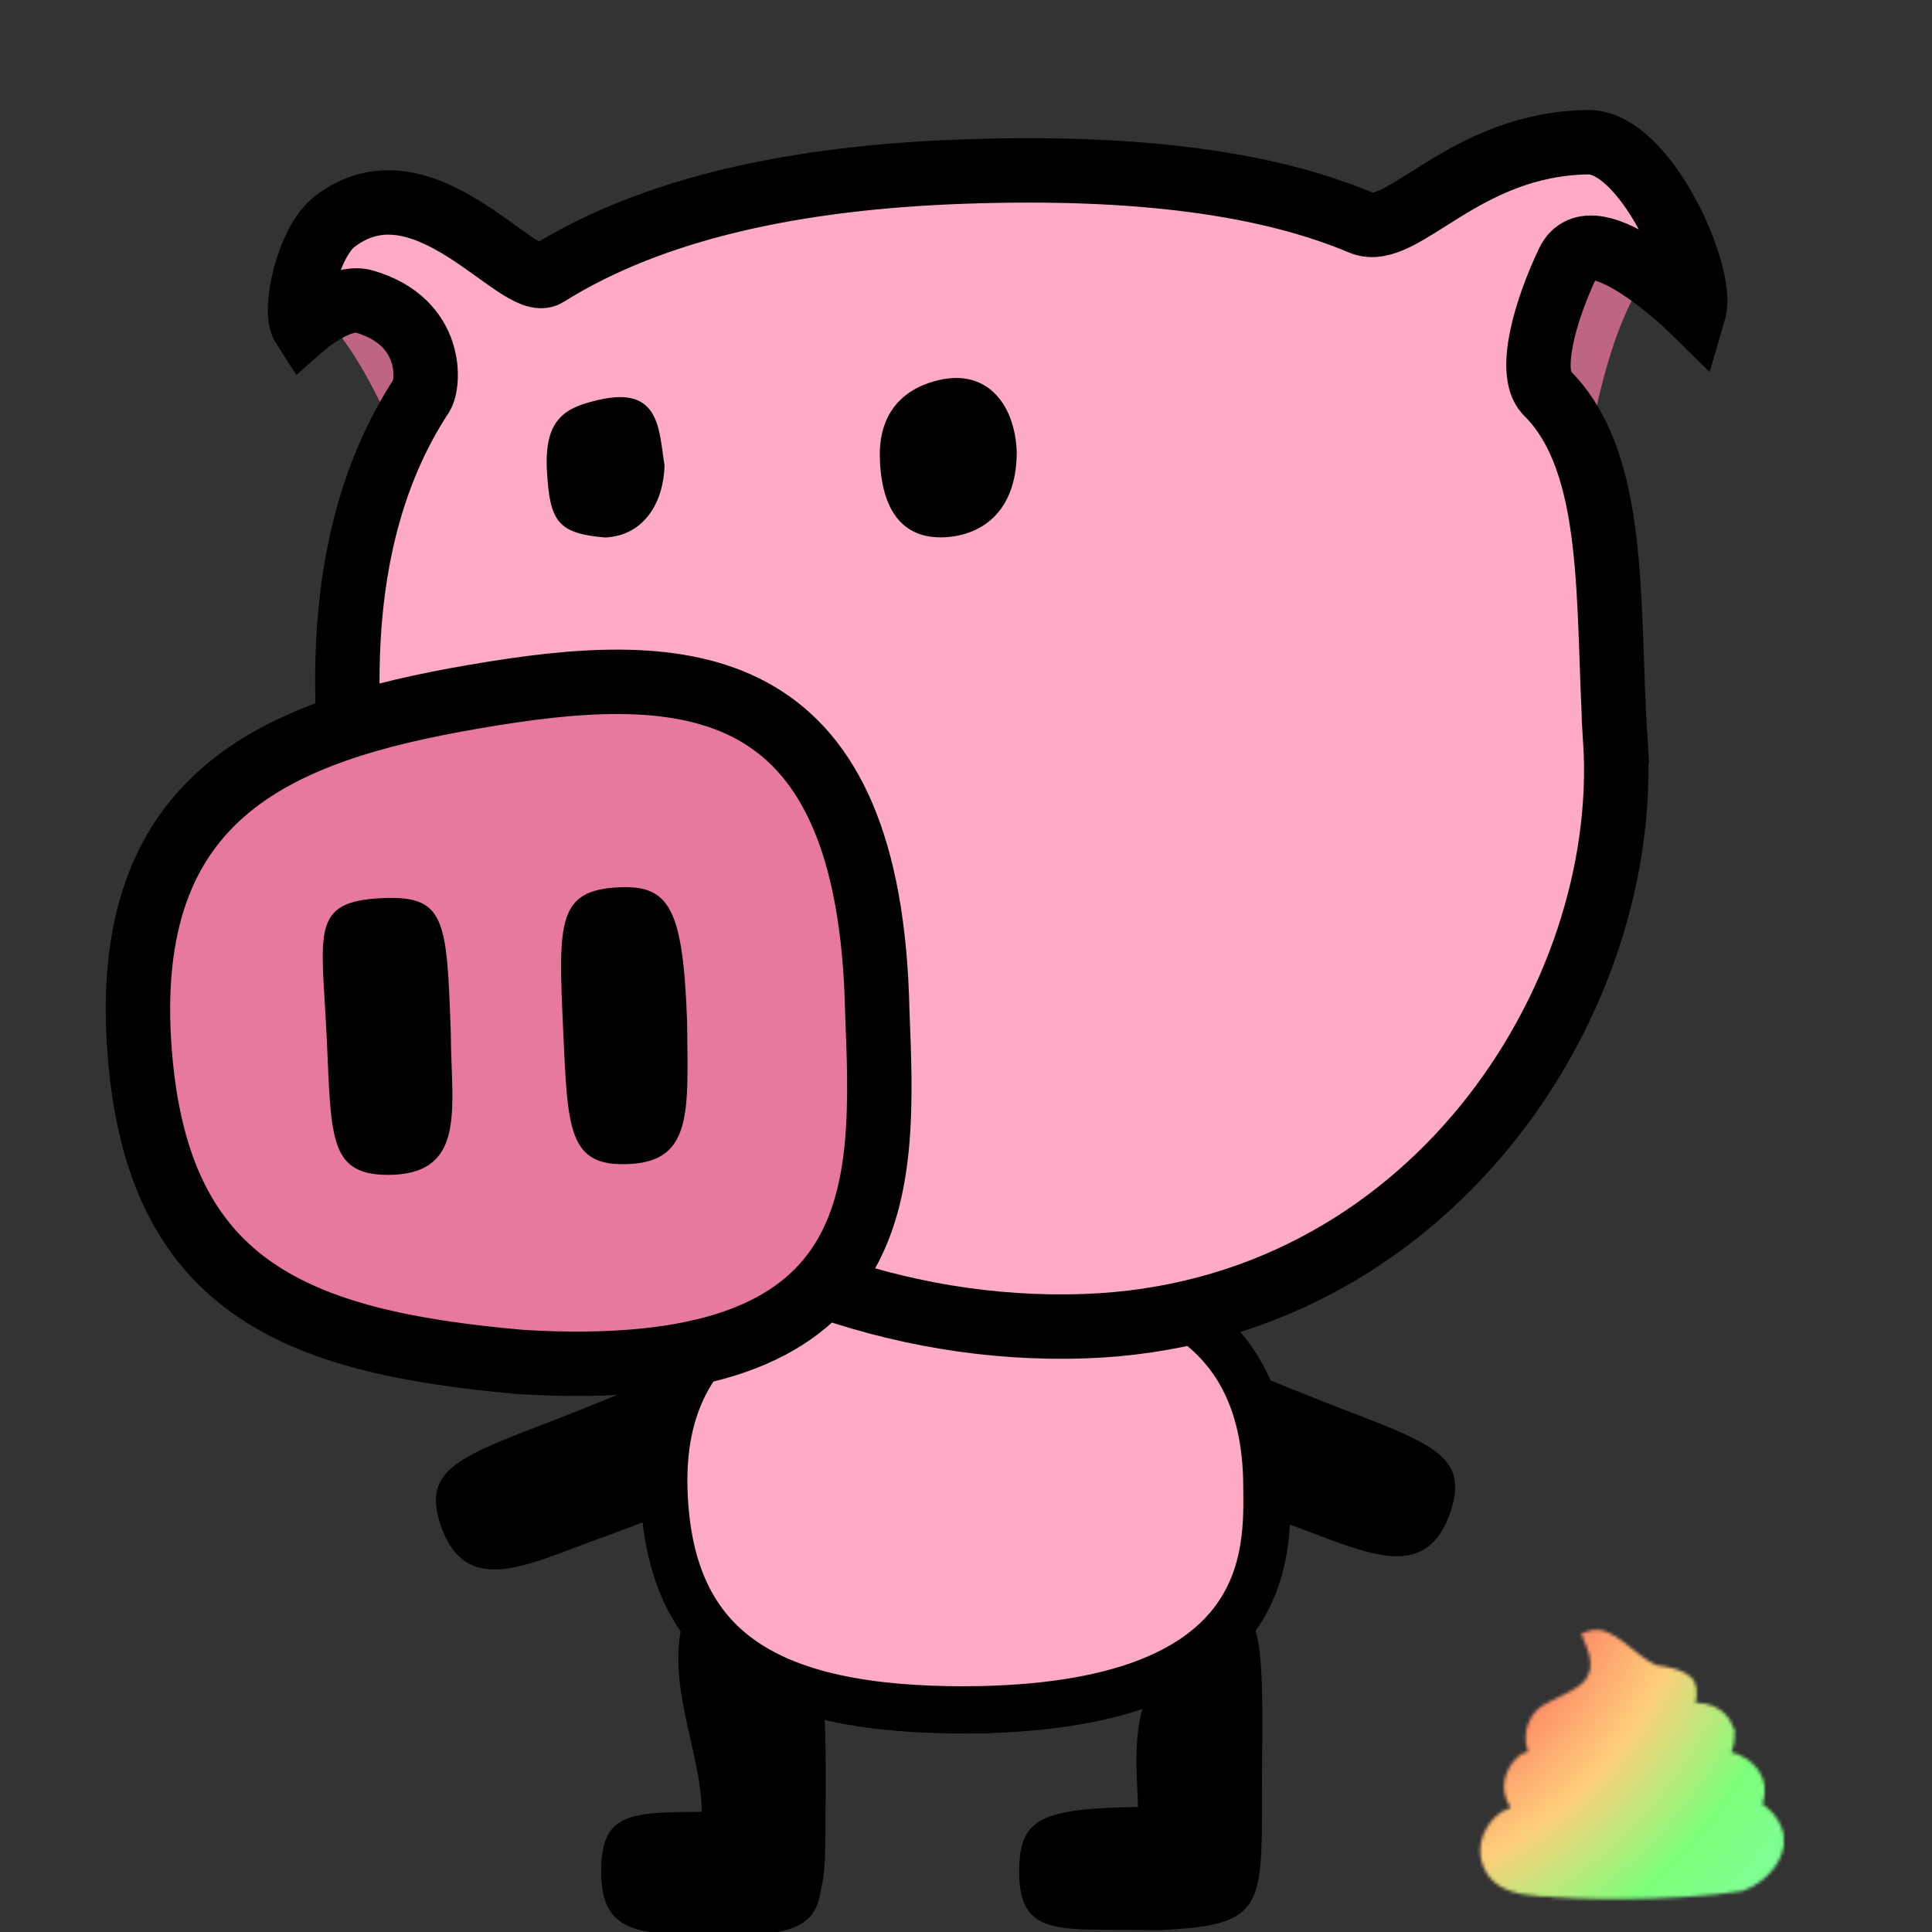 <?xml version="1.0" encoding="UTF-8" standalone="no"?>
    <svg
       version="1.1"
       id="Layer_1"
       x="0px"
       y="0px"
       viewBox="-0 -30 600 600"
       xml:space="preserve"
       width="600"
       height="600"
       xmlns="http://www.w3.org/2000/svg"
       xmlns:svg="http://www.w3.org/2000/svg">
 
  <rect x="-0" y="-30" width="600" height="600" fill="#333333" stroke="none"/>
 
  <defs>
    <radialGradient id="rg1" cx="0.474" cy="0.472" r="50%">
      <stop offset="5%" style="stop-color:#FC4EA7;"/>
      <stop offset="15%" style="stop-color:#FD5258;"/>
      <stop offset="30%" style="stop-color:#FECE7A;"/>
      <stop offset="40%" style="stop-color:#7EFF7A;"/>
      <stop offset="75%" style="stop-color:#7EFFFF;"/>
      <stop offset="90%" style="stop-color:#7BA3FE;"/>
      <stop offset="100%" style="stop-color:#CB70FE;"/>
    </radialGradient>

        <mask id="poo-mask">
         <g
       id="poo"
       transform="matrix(0.789,0,0,0.827,97.136,82.523)">
       <path
       id="path6295-5-8-0"
       style="display:inline;fill:#fff;fill-opacity:1;stroke:#945f01;stroke-width:4.507;stroke-opacity:1"
       d="m 542.056,496.991 c 1.369,4.094 -0.578,10.654 -5.425,14.831 -14.831,7.807 -37.372,14.533 -43.89,15.657 -7.526,-0.164 -10.99,-2.745 -12.511,-7.296 -1.687,-5.048 0.614,-10.495 3.799,-13.033 4.282,-3.095 15.044,-6.265 18.703,-11.029 4.728,-6.155 1.451,-12.944 -0.445,-17.406 8.356,-2.946 15.923,8.506 25.868,12.751 0,0 12.414,1.075 13.901,5.524 z" />
         <path
       id="path6295-4"
       style="display:inline;fill:#fff;fill-opacity:1;stroke:#945f01;stroke-width:4.507;stroke-opacity:1"
       d="m 576.818,554.069 c 0.772,6.178 -4.839,14.242 -14.38,17.778 -27.381,4.053 -67.124,3.221 -78.316,1.863 -12.391,-3.557 -17.182,-8.604 -18.04,-15.47 -0.952,-7.616 4.841,-14.009 11.035,-16.052 10.673,-0.574 30.161,4.055 45.351,3.742 14.898,-0.307 25.526,-5.561 33.365,-5.536 13.132,-0.827 20.146,6.962 20.985,13.675 z" />
         <path
       id="path6295-5"
       style="display:inline;fill:#fff;fill-opacity:1;stroke:#945f01;stroke-width:3.639;stroke-opacity:1"
       d="m 557.257,512.642 c 1.899,4.643 -0.802,12.081 -7.526,16.817 -20.575,8.852 -51.845,16.479 -60.887,17.753 -10.441,-0.186 -15.246,-3.113 -17.356,-8.272 -2.341,-5.723 0.852,-11.9 5.271,-14.778 8.23,-2.668 24.448,-3.126 36.268,-6.532 11.592,-3.34 18.807,-9.638 24.946,-11.251 10.102,-3.377 17.222,1.219 19.285,6.264 z" />
         <path
       id="path6295"
       style="fill:#fff;fill-opacity:1;stroke:#945f01;stroke-width:4.421;stroke-opacity:1"
       d="m 568.583,532.391 c 2.344,5.549 -0.99,14.439 -9.292,20.1 -25.401,10.58 -64.007,19.696 -75.169,21.219 -12.89,-0.222 -18.823,-3.72 -21.428,-9.887 -2.89,-6.841 1.052,-14.223 6.507,-17.663 10.161,-3.189 30.183,-3.737 44.776,-7.807 14.311,-3.992 23.218,-11.52 30.798,-13.447 12.471,-4.036 21.261,1.457 23.808,7.486 z" />
         </g>
        </mask>
      </defs>
 
     <g
       id="lower">
 
       <path
       id="arms"
       style="display:inline;fill:#000000;fill-opacity:1;stroke:none;stroke-width:0.281"
       d="m 375.27,393.08 c -6.734,-0.168 -10.765,3.732 -14.717,14.102 -7.049,18.496 0.795,21.554 37.174,35.297 23.711,8.159 43.665,20.272 52.162,-1.354 7.34,-19.359 -5.066,-22.682 -37.494,-35.287 -18.39,-7.149 -29.493,-12.567 -37.125,-12.758 z m -163.23,4.1 c -7.632,0.191 -18.735,5.609 -37.125,12.758 -32.428,12.606 -44.832,15.928 -37.492,35.287 8.497,21.625 28.449,9.513 52.16,1.354 36.379,-13.743 44.225,-16.801 37.176,-35.297 -3.952,-10.369 -7.985,-14.27 -14.719,-14.102 z" />
         <path
       id="feet"
       style="display:inline;fill:#000000;fill-opacity:1;stroke:none;stroke-width:0.264"
       d="m 213.146,471.418 c -0.205,0 -0.39,0.151 -0.568,0.326 -6.403,20.394 5.208,41.854 5.365,60.947 -22.639,0.091 -31.462,0.343 -31.227,19.008 0.149,19.673 12.953,18.624 34.508,19.537 24.419,0.205 32.079,-2.716 33.59,-13.936 2.192,-8.106 1.267,-19.29 1.639,-31.023 -0.024,-34.99 -0.115,-42.565 -19.457,-42.465 -7.363,0.038 -12.767,-12.395 -15.85,-12.395 z m 174.084,1.58 c -3.4,0.029 -9.338,9.978 -14.773,10.02 -23.918,5.695 -19.185,35.47 -19.045,48.145 -30.253,0.506 -36.567,3.676 -36.896,19.072 -0.544,22.705 14.069,18.346 41.751,19.226 34.602,-1.255 33.658,-6.316 33.646,-43.976 -0.014,-21.014 1.1,-46.318 -3.389,-51.834 -0.373,-0.459 -0.807,-0.657 -1.293,-0.652 z"/>
         <path
       id="body"
       style="fill:#ffaac7;fill-opacity:1;stroke:#000000;stroke-width:14.668;stroke-miterlimit:4;stroke-dasharray:none;stroke-opacity:1"
       d="m 300.101,501.023 c -61.439,0.116 -92.23,-18.206 -93.91,-68.07 -1.793,-53.23 41.169,-68.56 92.762,-68.907 51.593,-0.347 94.364,11.909 94.479,67.647 0.211,20.835 2.19,68.8 -93.331,69.329 z" />
         </g>

        <g transform="rotate(-2, 300, 200)">
         <g
       id="upper">
       <path
       id="inner-ear"
       style="fill:#be6583;fill-opacity:1;stroke:none;stroke-width:1px;stroke-linecap:butt;stroke-linejoin:miter;stroke-opacity:1"
       d="m 97.975,42.883 c 0,0 -1.537,10.703 2.07,13.457 16.017,12.228 27.752,47.258 27.752,47.258 l 18.283,-7.621 -9.662,-46.029 z m 421.715,3.158 -37.248,11.854 -3.785,46.879 19.1,5.258 c 0,0 7.226,-36.23 21.574,-50.379 3.232,-3.187 0.359,-13.611 0.359,-13.611 z" />
         <path
       id="head"
       style="display:inline;fill:#ffaac7;fill-opacity:1;stroke:#000000;stroke-width:20;stroke-miterlimit:4;stroke-dasharray:none;stroke-opacity:1"
       d="m 501.53,206.954 c 2.309,80.716 -64.022,176.078 -171.071,176.078 -117.063,0 -222.709,-96.957 -221.975,-201.113 0.283,-40.147 9.567,-71.302 26.282,-94.946 2.411,-3.41 4.72,-22.677 -16.72,-29.761 -7.723,-2.552 -19.269,6.931 -19.269,6.931 -2.975,-5.01 2.468,-26.005 10.839,-32.026 28.359,-20.4 56.525,23.766 65.294,18.687 33.535,-19.419 78.233,-27.439 130.515,-27.439 55.118,0 94.605,7.134 122.95,20.227 12.516,5.781 32.396,-23.373 71.146,-22.573 17.699,0.365 34.796,42.33 31.049,53.617 0,0 -30.405,-32.143 -38.482,-16.611 -7.891,15.174 -13.626,33.578 -8.262,40.117 21.63,22.676 16.497,66.568 17.706,108.812 z" />
         <path
       id="snout"
       style="fill:#e7799e;fill-opacity:1;stroke:#000000;stroke-width:20;stroke-miterlimit:4;stroke-dasharray:none;stroke-opacity:1"
       d="M 155.15,388.038 C 84.297,379.327 42.117,360.421 40.058,284.781 37.86,204.035 91.002,188.125 153.743,180.255 c 63.231,-7.932 117.13,-1.19 115.789,102.616 0.259,55.303 1.203,116.213 -114.382,105.167 z"/>
         <path
       id="nos"
       style="fill:#000000;fill-opacity:1;stroke:none;stroke-width:0.264"
       d="m 190.936,241.768 c -19.343,0.149 -19.473,9.842 -19.104,43.258 0.346,31.302 -0.134,43.182 19.34,42.73 19.671,-0.332 18.504,-16.42 19.219,-43.521 -0.024,-34.99 -3.902,-42.586 -19.455,-42.467 z m -73.461,0.795 c -23.133,0.12 -19.473,9.84 -19.104,43.256 0.346,31.302 -0.892,42.803 19.34,42.73 22.703,-0.332 18.506,-20.968 19.221,-43.521 -0.024,-34.99 -0.115,-42.565 -19.457,-42.465 z" />
         <path
       id="eyes"
       style="display:inline;fill:#000000;fill-opacity:1;stroke:none;stroke-width:0.186"
       d="m 295.422,87.824 c -12.176,2.438 -19.021,10.521 -19.104,23.548 -0.099,15.596 5.745,25.511 19.34,25.286 10.626,-0.166 22.504,-6.338 23.219,-25.68 -0.024,-14.717 -8.205,-26.208 -23.455,-23.154 z m -105.461,2.396 c -10.334,1.972 -17.473,4.902 -17.104,21.547 0.346,15.593 2.535,19.513 17.34,21.286 12.301,-0.166 18.506,-10.445 19.221,-21.68 -1.38,-11.098 -0.457,-24.778 -19.457,-21.153 z"/>
         </g>
    </g>

     <g mask="url(#poo-mask)" >
       <g id="spirals" transform="translate(420,450) rotate(1050)" style="fill:none;stroke-width:80px;stroke-linecap:round;">
    <path id="spiral1" class="sprial" style="stroke:url(#rg1);" d="M0,0C3.36,0.06,6.6,-2.82,7.07,-7.07C7.66,-11.26,5.28,-16.67,0,-20C-5.18,-23.4,-13.27,-24.43,-21.21,-21.21C-29.13,-18.12,-36.69,-10.51,-40,0C-43.42,10.46,-42.3,23.68,-35.36,35.36C-28.53,47,-15.79,56.71,0,60C15.69,63.43,34.14,60.2,49.5,49.5C64.88,38.98,76.71,21.03,80,0C83.43,-20.92,78.08,-44.6,63.64,-63.64C49.44,-82.74,26.27,-96.74,0,-100C-26.16,-103.45,-55.05,-95.94,-77.78,-77.78C-100.6,-59.88,-116.76,-31.53,-120,0C-123.48,31.43,-113.8,65.49,-91.92,91.92C-70.34,118.47,-36.76,136.79,0,140C36.66,143.5,75.94,131.67,106.07,106.07C136.34,80.79,156.81,42,160,0C163.53,-41.9,149.54,-86.4,120.21,-120.21C91.24,-154.2,47.24,-176.83,0,-180C-47.13,-183.56,-96.85,-167.4,-134.35,-134.35C-172.06,-101.7,-196.86,-52.47,-200,0C-203.55,52.4,-185.28,107.29,-148.49,148.49C-112.14,189.9,-57.74,216.9,0,220C57.63,223.58,117.75,203.14,162.63,162.63C207.77,122.6,236.92,62.97,240,0C243.62,-62.86,220.98,-128.21,176.78,-176.78C133.05,-225.63,68.21,-256.95,0,-260C-68.13,-263.64,-138.65,-238.85,-190.92,-190.92C-243.49,-143.49,-276.98,-73.47,-280,0C-283.66,73.36,-256.71,149.1,-205.06,205.06C-153.94,261.36,-78.71,297,0,300C78.6,303.69,159.56,274.58,219.2,219.2C279.23,164.4,317.02,83.94,320,0C323.72,-83.84,292.44,-170.01,233.35,-233.35C174.84,-297.12,89.21,-337.04,0,-340C-89.07,-343.71,-180.46,-310.32,-247.49,-247.49C-315,-185.31,-357.03,-94.41,-360,0C-363.74,94.33,-328.18,190.91,-261.63,261.63C-195.75,332.86,-99.67,377.06,0,380C99.57,383.76,201.36,346.05,275.77,275.77C350.73,206.2,397.08,104.91,400,0"/>
        </g>
      </g>
</svg>
